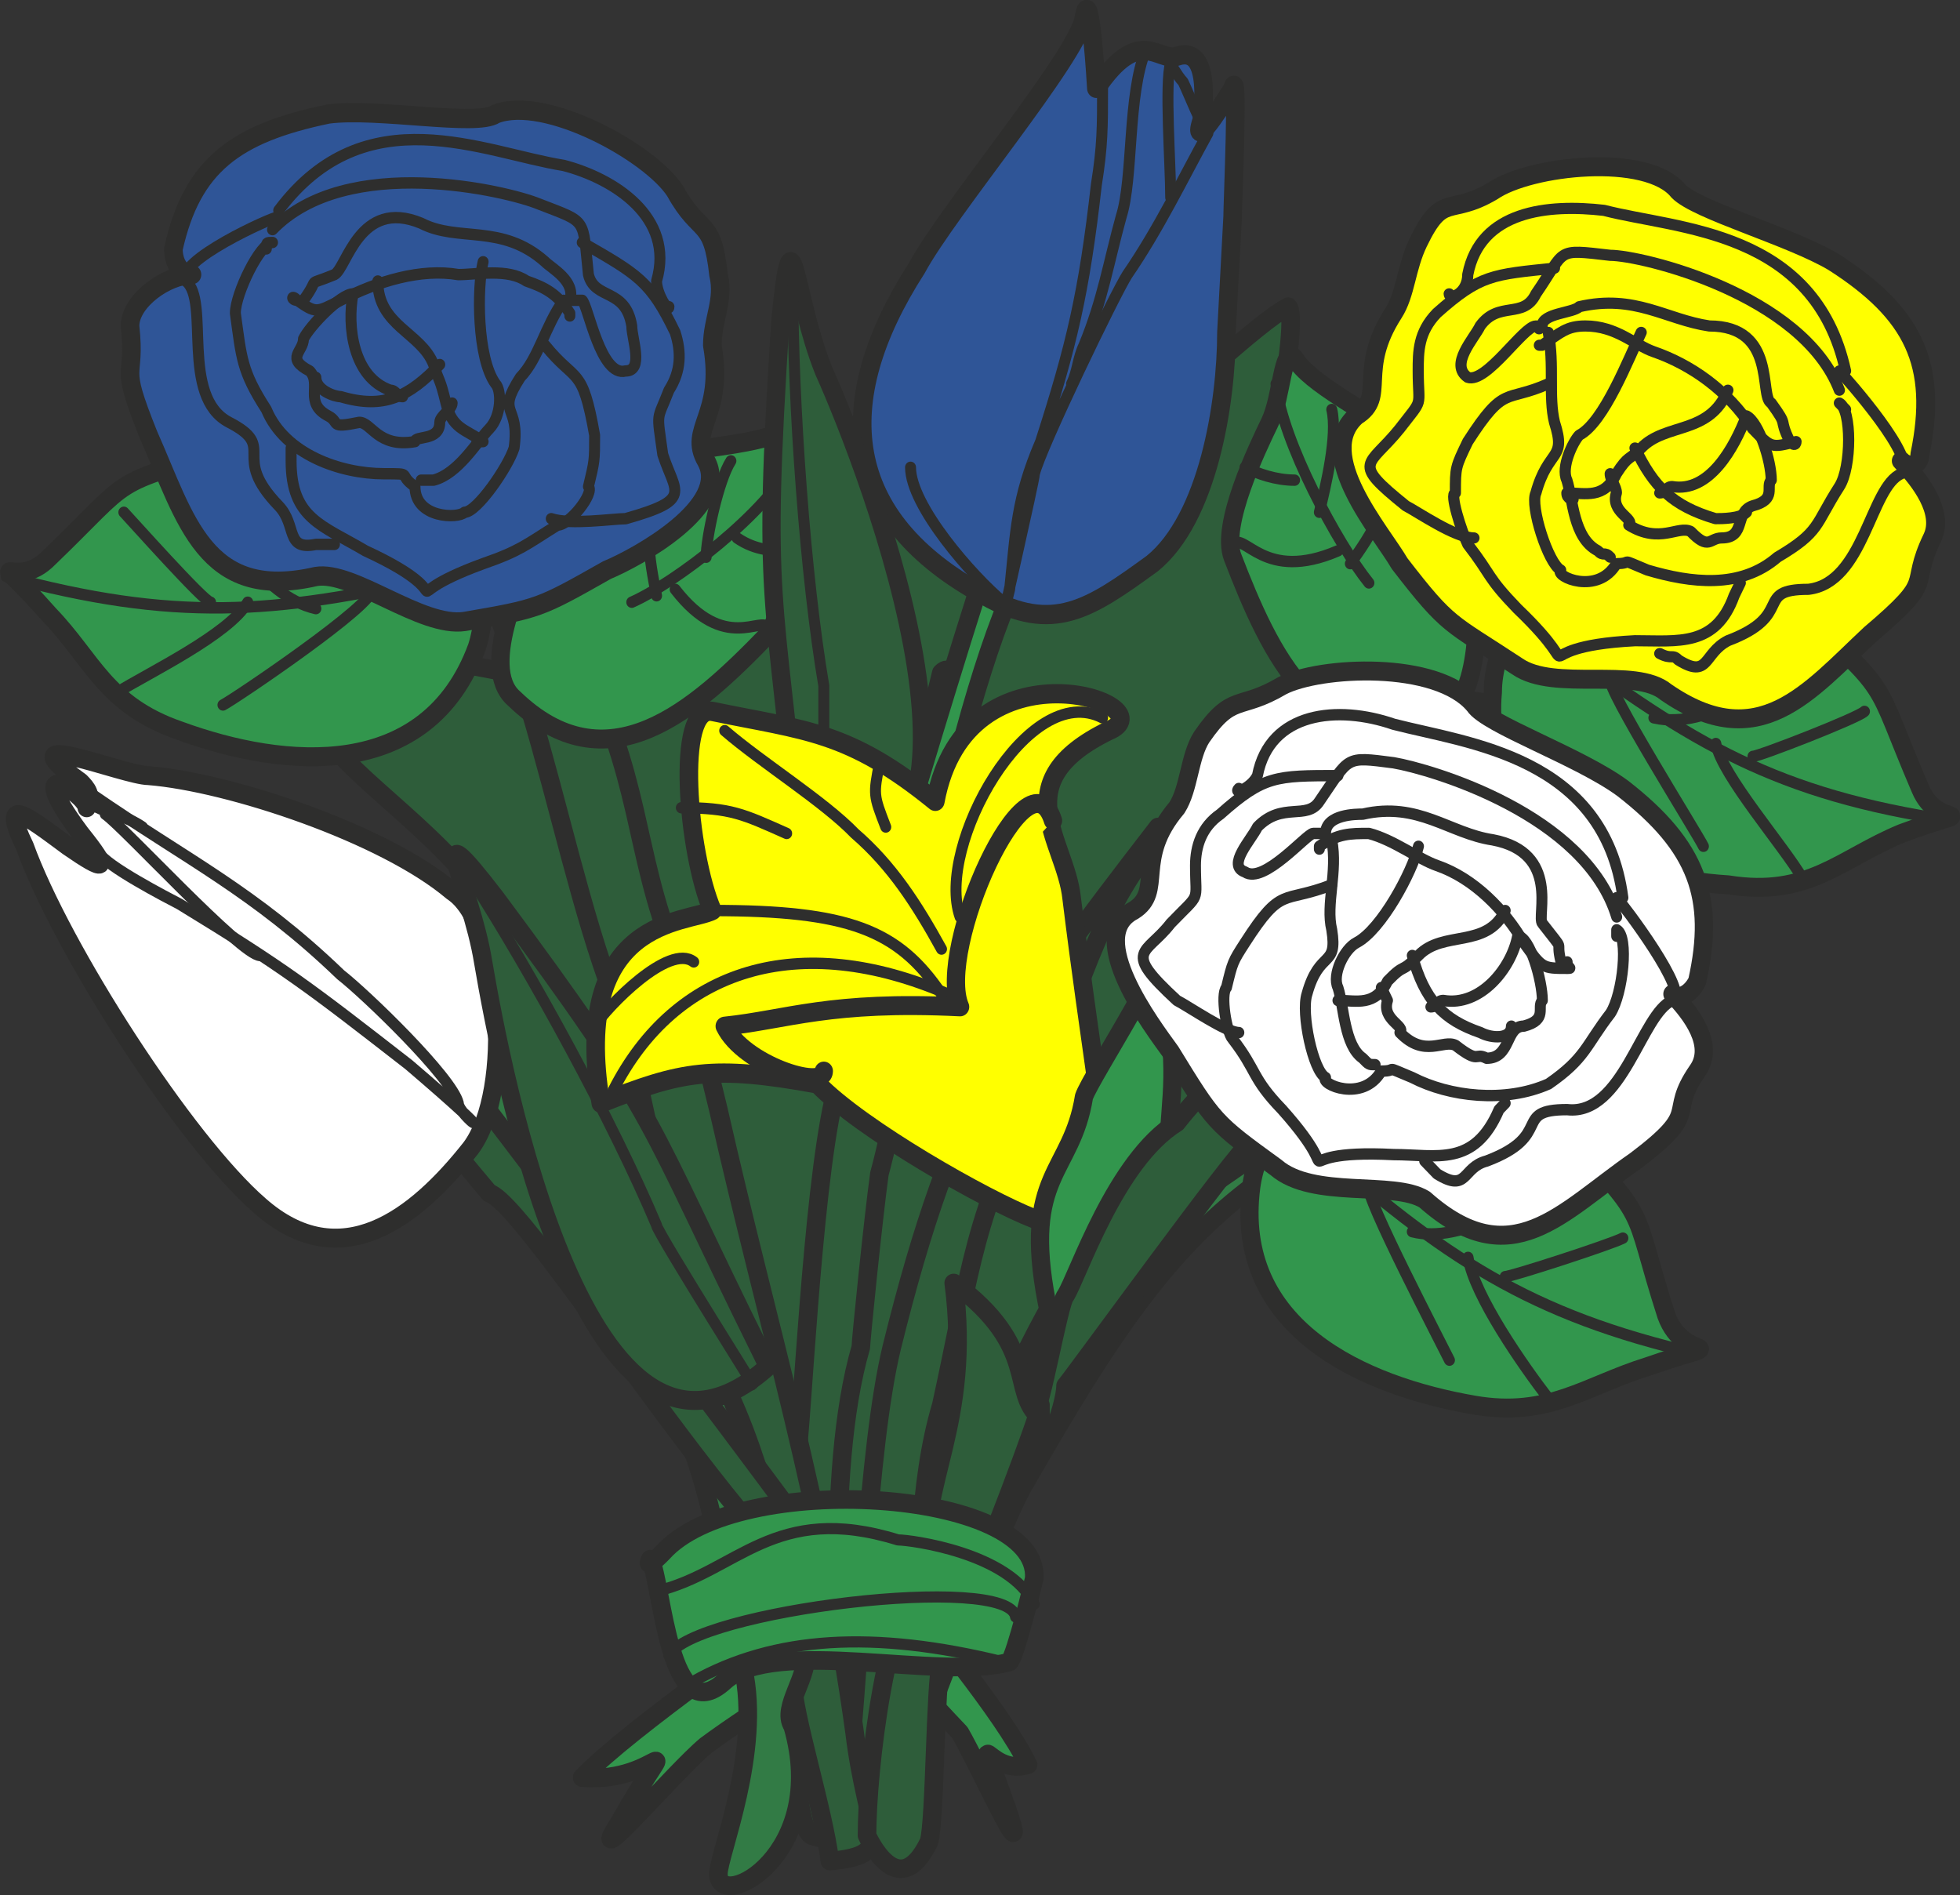 <?xml version="1.0" encoding="UTF-8" standalone="no"?>
<!-- Creator: CorelDRAW X6 -->

<svg
   xmlns:dc="http://purl.org/dc/elements/1.1/"
   xmlns:cc="http://creativecommons.org/ns#"
   xmlns:rdf="http://www.w3.org/1999/02/22-rdf-syntax-ns#"
   xmlns:svg="http://www.w3.org/2000/svg"
   xmlns="http://www.w3.org/2000/svg"
   xmlns:sodipodi="http://sodipodi.sourceforge.net/DTD/sodipodi-0.dtd"
   xmlns:inkscape="http://www.inkscape.org/namespaces/inkscape"
   xml:space="preserve"
   width="299.962"
   height="290.034"
   version="1.1"
   viewBox="0 0 299.962 290.034"
   id="svg245"
   sodipodi:docname="flower_answerB.svg"
   style="clip-rule:evenodd;fill-rule:evenodd;image-rendering:optimizeQuality;shape-rendering:geometricPrecision;text-rendering:geometricPrecision"
   inkscape:version="0.92.3 (unknown)"><rect x="0" y="0" width="299.962" height="290.034" fill="#333333" stroke="none"/><defs
     id="defs249" /><sodipodi:namedview
     pagecolor="#ffffff"
     bordercolor="#666666"
     borderopacity="1"
     objecttolerance="10"
     gridtolerance="10"
     guidetolerance="10"
     inkscape:pageopacity="0"
     inkscape:pageshadow="2"
     inkscape:window-width="983"
     inkscape:window-height="585"
     id="namedview247"
     showgrid="false"
     fit-margin-top="0"
     fit-margin-left="0"
     fit-margin-right="0"
     fit-margin-bottom="0"
     inkscape:zoom="1.36"
     inkscape:cx="170.27183"
     inkscape:cy="145.01717"
     inkscape:window-x="41"
     inkscape:window-y="15"
     inkscape:window-maximized="1"
     inkscape:current-layer="svg245" /><g
     id="g501"><path
       style="fill:#2e5d3a;stroke:#2e2e2d;stroke-width:2.847;stroke-linecap:round;stroke-linejoin:round"
       inkscape:connector-curvature="0"
       id="path3"
       d="m 88.141,104.931 c -8.531,-0.983 -53.079,-13.761 -38.862,6.881 4.739,7.864 18.957,15.727 27.488,29.489 7.583,12.778 -4.739,0.983 -10.426,7.864 -1.896,2.949 19.905,34.403 23.696,38.335 12.322,13.761 -1.896,14.744 29.383,38.335 2.844,1.966 17.061,19.659 19.905,12.778 0,0 5.687,-7.864 6.635,-9.83 7.583,-12.778 9.478,-20.642 18.009,-34.403 5.687,-7.864 14.218,-3.932 15.166,-18.676 0,-1.966 68.245,-64.875 71.088,-71.756 -10.426,-0.983 -30.331,11.795 -30.331,-5.898 0,-12.778 -3.791,-18.676 5.687,-26.54 10.426,-8.847 -32.227,9.83 -32.227,9.83 0,-4.915 5.687,-32.438 3.791,-34.403 -9.478,4.915 -47.392,46.199 -55.923,34.403 -7.583,-10.813 -12.322,0 -19.905,-1.966 -11.374,-1.966 -8.531,12.778 -17.061,13.761 -1.896,0 -13.27,11.795 -16.113,11.795 z" /><path
       style="fill:#32964d;stroke:#2e2e2d;stroke-width:2.847;stroke-linecap:round;stroke-linejoin:round"
       inkscape:connector-curvature="0"
       id="path5"
       d="m 127.003,242.545 c -8.531,6.881 -30.331,21.625 -37.914,29.489 12.322,0.983 15.166,-9.83 5.687,6.881 -5.687,8.847 8.531,-7.864 13.27,-11.795 6.635,-4.915 24.644,-16.71 30.331,-16.71 2.844,-5.898 -0.948,-13.761 -9.478,-7.864 -0.948,0.983 -2.844,2.949 -2.844,1.966 z" /><path
       style="fill:#32964d;stroke:#2e2e2d;stroke-width:2.847;stroke-linecap:round;stroke-linejoin:round"
       inkscape:connector-curvature="0"
       id="path7"
       d="m 136.481,241.562 c 4.739,5.898 17.061,20.642 20.853,28.506 -6.635,1.966 -8.531,-8.847 -2.844,7.864 2.844,8.847 -4.739,-7.864 -7.583,-12.778 -3.791,-3.932 -14.218,-15.727 -17.061,-15.727 -1.896,-5.898 0.948,-13.761 4.739,-7.864 0.948,0 1.896,1.966 1.896,0.983 z" /><path
       style="fill:#327b45;stroke:#2e2e2d;stroke-width:2.847;stroke-linecap:round;stroke-linejoin:round"
       inkscape:connector-curvature="0"
       id="path9"
       d="m 227.474,163.908 c -39.809,13.761 -50.236,27.523 -71.088,63.892 -3.791,6.881 -18.957,45.216 -19.905,52.097 0,0 -10.426,4.915 -2.844,-12.778 7.583,-19.659 10.426,-33.42 21.8,-53.08 15.166,-25.557 40.757,-43.25 67.297,-51.114 2.844,-0.983 1.896,1.966 4.739,0.983 z" /><path
       style="fill:#2e5d3a;stroke:#2e2e2d;stroke-width:2.847;stroke-linecap:round;stroke-linejoin:round"
       inkscape:connector-curvature="0"
       id="path11"
       d="m 177.238,126.556 c -22.748,29.489 -31.279,41.284 -40.757,79.619 -3.791,15.727 -4.739,47.182 -6.635,64.875 -0.948,9.83 -0.948,7.864 4.739,9.83 4.739,2.949 3.791,-23.591 4.739,-29.489 1.896,-10.813 0.948,-23.591 4.739,-36.369 4.739,-21.625 4.739,-28.506 15.166,-49.148 5.687,-12.778 8.531,-26.54 18.009,-37.352 0.948,-0.983 0,-1.966 0,-1.966 z" /><path
       style="fill:#2e5d3a;stroke:#2e2e2d;stroke-width:2.847;stroke-linecap:round;stroke-linejoin:round"
       inkscape:connector-curvature="0"
       id="path13"
       d="m 144.064,102.965 c 0,0 -14.218,57.994 -15.166,60.943 -3.791,8.847 -5.687,45.216 -6.635,56.028 0,5.898 -2.844,57.994 1.896,60.943 0,0 4.739,1.966 4.739,-1.966 0,-21.625 -2.844,-53.08 2.844,-72.739 0,-0.983 1.896,-19.659 2.844,-26.54 3.791,-13.761 12.322,-63.892 10.426,-76.671 0,-0.983 -0.948,0 -0.948,0 z" /><path
       style="fill:#2e5d3a;stroke:#2e2e2d;stroke-width:2.847;stroke-linecap:round;stroke-linejoin:round"
       inkscape:connector-curvature="0"
       id="path15"
       d="M 65.393,75.442 C 81.506,93.135 85.297,133.437 95.724,157.028 c 0.948,2.949 5.687,27.523 8.531,35.386 4.739,13.761 16.113,51.114 17.061,64.875 0,4.915 4.739,19.659 5.687,27.523 10.426,-0.983 5.687,-3.932 3.791,-19.659 -4.739,-34.403 -13.27,-61.926 -20.853,-95.347 -1.896,-7.864 -3.791,-15.727 -6.635,-23.591 C 96.672,129.505 98.567,119.675 88.141,99.033 82.454,88.221 78.662,76.425 67.288,74.459 Z" /><path
       style="fill:#327b45;stroke:#2e2e2d;stroke-width:2.847;stroke-linecap:round;stroke-linejoin:round"
       inkscape:connector-curvature="0"
       id="path17"
       d="m 49.279,151.13 c -3.791,-2.949 29.383,21.625 33.175,28.506 12.322,19.659 22.748,32.438 27.488,57.011 0.948,1.966 2.844,9.83 3.791,18.676 2.844,12.778 -3.791,28.506 -3.791,31.455 0,5.898 17.061,-2.949 11.374,-22.608 -1.896,-2.949 2.844,-7.864 1.896,-11.795 -3.791,-14.744 -6.635,-30.472 -14.218,-44.233 -11.374,-19.659 -31.279,-62.909 -57.819,-63.892 -3.791,0 -3.791,5.898 -1.896,6.881 z" /><g
       transform="matrix(0.948,0,0,0.983,-18.018,-28.751)"
       id="g31"><path
         style="fill:#32964d;stroke:#2e2e2d;stroke-width:2.95;stroke-linecap:round;stroke-linejoin:round"
         inkscape:connector-curvature="0"
         id="path19"
         d="m 97,110 c 0,-8 -29,-15 -40,-11 -21,6 -16,4 -30,17 -6,6 -11,-3 0,9 7,7 9,14 21,18 17,6 40,8 48,-13 2,-6 1,-14 1,-20 z" /><path
         style="fill:none;stroke:#2e2e2d;stroke-width:1.77;stroke-linecap:round;stroke-linejoin:round"
         inkscape:connector-curvature="0"
         id="path21"
         d="m 20,119 c 27,7 43,6 70,0 1,0 4,0 5,-1" /><path
         style="fill:none;stroke:#2e2e2d;stroke-width:1.77;stroke-linecap:round;stroke-linejoin:round"
         inkscape:connector-curvature="0"
         id="path23"
         d="m 39,109 c 1,1 13,14 14,14" /><path
         style="fill:none;stroke:#2e2e2d;stroke-width:1.77;stroke-linecap:round;stroke-linejoin:round"
         inkscape:connector-curvature="0"
         id="path25"
         d="m 52,105 c 3,6 9,17 18,19" /><path
         style="fill:none;stroke:#2e2e2d;stroke-width:1.77;stroke-linecap:round;stroke-linejoin:round"
         inkscape:connector-curvature="0"
         id="path27"
         d="m 38,137 c 5,-3 18,-9 21,-14" /><path
         style="fill:none;stroke:#2e2e2d;stroke-width:1.77;stroke-linecap:round;stroke-linejoin:round"
         inkscape:connector-curvature="0"
         id="path29"
         d="m 55,139 c 2,-1 25,-16 24,-18" /></g><g
       transform="matrix(0.948,0,0,0.983,-18.018,-28.751)"
       id="g45"><path
         style="fill:#32964d;stroke:#2e2e2d;stroke-width:2.95;stroke-linecap:round;stroke-linejoin:round"
         inkscape:connector-curvature="0"
         id="path33"
         d="m 268,117 c 3,-7 31,-1 40,6 17,15 13,11 21,29 3,7 11,2 -3,7 -10,4 -15,10 -28,8 -17,-1 -40,-9 -38,-30 0,-7 5,-14 8,-20 z" /><path
         style="fill:none;stroke:#2e2e2d;stroke-width:1.77;stroke-linecap:round;stroke-linejoin:round"
         inkscape:connector-curvature="0"
         id="path35"
         d="m 334,157 c -28,-4 -42,-12 -64,-28 -1,-1 -3,-2 -4,-3" /><path
         style="fill:none;stroke:#2e2e2d;stroke-width:1.77;stroke-linecap:round;stroke-linejoin:round"
         inkscape:connector-curvature="0"
         id="path37"
         d="m 320,140 c -1,1 -17,7 -18,7" /><path
         style="fill:none;stroke:#2e2e2d;stroke-width:1.77;stroke-linecap:round;stroke-linejoin:round"
         inkscape:connector-curvature="0"
         id="path39"
         d="m 311,131 c -6,4 -16,12 -25,10" /><path
         style="fill:none;stroke:#2e2e2d;stroke-width:1.77;stroke-linecap:round;stroke-linejoin:round"
         inkscape:connector-curvature="0"
         id="path41"
         d="m 310,166 c -3,-5 -13,-16 -14,-21" /><path
         style="fill:none;stroke:#2e2e2d;stroke-width:1.77;stroke-linecap:round;stroke-linejoin:round"
         inkscape:connector-curvature="0"
         id="path43"
         d="m 294,161 c -1,-2 -16,-25 -15,-26" /></g><g
       transform="matrix(0.948,0,0,0.983,-18.018,-28.751)"
       id="g59"><path
         style="fill:#32964d;stroke:#2e2e2d;stroke-width:2.95;stroke-linecap:round;stroke-linejoin:round"
         inkscape:connector-curvature="0"
         id="path47"
         d="m 105,115 c 2,-18 33,-14 41,-19 2,-1 0,7 0,11 0,5 0,17 -3,21 -12,12 -26,24 -41,10 -6,-5 2,-20 3,-23 z" /><path
         style="fill:none;stroke:#2e2e2d;stroke-width:1.77;stroke-linecap:round;stroke-linejoin:round"
         inkscape:connector-curvature="0"
         id="path49"
         d="m 121,123 c 7,-3 22,-14 26,-22" /><path
         style="fill:none;stroke:#2e2e2d;stroke-width:1.77;stroke-linecap:round;stroke-linejoin:round"
         inkscape:connector-curvature="0"
         id="path51"
         d="m 133,116 c 0,-3 2,-12 4,-15" /><path
         style="fill:none;stroke:#2e2e2d;stroke-width:1.77;stroke-linecap:round;stroke-linejoin:round"
         inkscape:connector-curvature="0"
         id="path53"
         d="m 125,122 c -1,-5 -3,-14 2,-17" /><path
         style="fill:none;stroke:#2e2e2d;stroke-width:1.77;stroke-linecap:round;stroke-linejoin:round"
         inkscape:connector-curvature="0"
         id="path55"
         d="m 138,113 c 3,2 6,2 8,2" /><path
         style="fill:none;stroke:#2e2e2d;stroke-width:1.77;stroke-linecap:round;stroke-linejoin:round"
         inkscape:connector-curvature="0"
         id="path57"
         d="m 128,121 c 8,10 14,4 15,6" /></g><g
       transform="matrix(0.948,0,0,0.983,-18.018,-28.751)"
       id="g73"><path
         style="fill:#32964d;stroke:#2e2e2d;stroke-width:2.95;stroke-linecap:round;stroke-linejoin:round"
         inkscape:connector-curvature="0"
         id="path61"
         d="m 258,119 c 5,-18 -25,-26 -30,-34 -2,-2 -2,6 -4,10 -2,4 -8,16 -6,21 6,15 14,32 33,25 8,-2 6,-19 7,-22 z" /><path
         style="fill:none;stroke:#2e2e2d;stroke-width:1.77;stroke-linecap:round;stroke-linejoin:round"
         inkscape:connector-curvature="0"
         id="path63"
         d="M 240,120 C 235,114 226,98 225,89" /><path
         style="fill:none;stroke:#2e2e2d;stroke-width:1.77;stroke-linecap:round;stroke-linejoin:round"
         inkscape:connector-curvature="0"
         id="path65"
         d="m 232,109 c 1,-4 3,-12 2,-16" /><path
         style="fill:none;stroke:#2e2e2d;stroke-width:1.77;stroke-linecap:round;stroke-linejoin:round"
         inkscape:connector-curvature="0"
         id="path67"
         d="m 237,117 c 3,-4 8,-11 5,-16" /><path
         style="fill:none;stroke:#2e2e2d;stroke-width:1.77;stroke-linecap:round;stroke-linejoin:round"
         inkscape:connector-curvature="0"
         id="path69"
         d="m 228,104 c -3,0 -6,-1 -8,-2" /><path
         style="fill:none;stroke:#2e2e2d;stroke-width:1.77;stroke-linecap:round;stroke-linejoin:round"
         inkscape:connector-curvature="0"
         id="path71"
         d="m 235,115 c -12,5 -15,-3 -17,-1" /></g><g
       transform="matrix(0.948,0,0,0.983,-18.018,-28.751)"
       id="g99"><path
         style="opacity:1;vector-effect:none;fill:#2f5597;fill-opacity:1;stroke:#2e2e2d;stroke-width:3.001;stroke-linecap:round;stroke-linejoin:round;stroke-miterlimit:4;stroke-dasharray:none;stroke-dashoffset:0;stroke-opacity:1"
         inkscape:connector-curvature="0"
         id="path75"
         d="m 50,72 c -4,0 -10,4 -10,8 1,9 -2,5 3,17 6,13 9,26 27,22 6,-1 17,8 24,7 12,-2 12,-2 23,-8 5,-2 20,-10 16,-17 -3,-5 3,-7 1,-18 0,-4 2,-7 1,-11 -1,-9 -3,-6 -7,-13 -4,-6 -21,-15 -29,-12 -3,2 -19,-1 -27,0 -15,3 -22,8 -25,21 0,2 1,4 3,4 z" /><path
         style="fill:none;stroke:#2e2e2d;stroke-width:1.77;stroke-linecap:round;stroke-linejoin:round"
         inkscape:connector-curvature="0"
         id="path77"
         d="m 97,70 c -1,4 -1,15 2,19 1,1 1,5 -1,7 -2,2 -5,7 -9,8 -1,0 -1,0 -2,0" /><path
         style="fill:none;stroke:#2e2e2d;stroke-width:1.77;stroke-linecap:round;stroke-linejoin:round"
         inkscape:connector-curvature="0"
         id="path79"
         d="m 80,73 c 0,7 7,8 9,13 1,3 1,2 2,6 1,4 3,4 6,6 0,0 -1,0 -1,0" /><path
         style="fill:none;stroke:#2e2e2d;stroke-width:1.77;stroke-linecap:round;stroke-linejoin:round"
         inkscape:connector-curvature="0"
         id="path81"
         d="m 84,91 c -1,0 -1,-1 -2,-1 -6,-2 -7,-10 -6,-15 -2,0 -7,5 -8,7 0,2 -3,3 1,5 2,2 -1,5 3,7 2,1 0,2 5,1 2,0 3,4 9,3 0,-1 4,0 4,-3 0,-1 2,-2 2,-3" /><path
         style="fill:none;stroke:#2e2e2d;stroke-width:1.77;stroke-linecap:round;stroke-linejoin:round"
         inkscape:connector-curvature="0"
         id="path83"
         d="m 90,86 c -5,5 -9,7 -16,5 -1,0 -4,-1 -4,-3" /><path
         style="fill:none;stroke:#2e2e2d;stroke-width:1.77;stroke-linecap:round;stroke-linejoin:round"
         inkscape:connector-curvature="0"
         id="path85"
         d="m 67,76 c -1,0 -1,-1 0,0 3,2 3,2 7,0 6,-3 13,-5 19,-4 3,0 8,-1 11,1 3,1 5,2 7,5 0,0 0,1 0,0" /><path
         style="fill:none;stroke:#2e2e2d;stroke-width:1.77;stroke-linecap:round;stroke-linejoin:round"
         inkscape:connector-curvature="0"
         id="path87"
         d="m 110,76 c -3,4 -4,9 -7,12 -4,6 0,4 -1,11 -1,3 -6,10 -8,10 -1,1 -8,1 -8,-4 -3,-2 0,-2 -5,-2 -7,0 -16,-3 -19,-10 -4,-6 -4,-8 -5,-15 0,-3 4,-11 6,-11 -1,0 -1,0 -1,1" /><path
         style="fill:none;stroke:#2e2e2d;stroke-width:1.77;stroke-linecap:round;stroke-linejoin:round"
         inkscape:connector-curvature="0"
         id="path89"
         d="m 63,65 c 12,-12 38,-6 43,-4 8,3 7,2 8,11 1,4 6,2 7,8 0,2 2,7 -1,7 -4,1 -6,-10 -7,-11 -1,0 -1,0 -2,0 1,-3 -3,-5 -4,-6 -7,-6 -14,-3 -20,-6 -10,-4 -12,7 -14,8 -5,2 -2,0 -5,4" /><path
         style="fill:none;stroke:#2e2e2d;stroke-width:1.77;stroke-linecap:round;stroke-linejoin:round"
         inkscape:connector-curvature="0"
         id="path91"
         d="m 107,83 c 5,6 6,3 8,14 0,4 0,4 -1,8 1,1 -3,6 -5,6 -5,3 -6,4 -12,6 -17,6 -1,6 -19,-2 -7,-4 -12,-5 -12,-14 0,0 0,-2 0,-2" /><path
         style="fill:none;stroke:#2e2e2d;stroke-width:1.77;stroke-linecap:round;stroke-linejoin:round"
         inkscape:connector-curvature="0"
         id="path93"
         d="m 64,63 c -1,0 -17,7 -15,10 4,3 -1,18 7,22 8,4 0,5 8,13 3,3 1,7 6,6 1,0 1,0 3,0" /><path
         style="fill:none;stroke:#2e2e2d;stroke-width:1.77;stroke-linecap:round;stroke-linejoin:round"
         inkscape:connector-curvature="0"
         id="path95"
         d="m 64,62 c 14,-18 33,-9 46,-7 8,2 18,8 15,18 0,2 2,5 2,4" /><path
         style="fill:none;stroke:#2e2e2d;stroke-width:1.77;stroke-linecap:round;stroke-linejoin:round"
         inkscape:connector-curvature="0"
         id="path97"
         d="m 113,67 c 9,5 11,6 15,14 1,3 1,6 -1,9 -2,5 -2,3 -1,10 2,6 5,7 -6,10 -2,0 -9,1 -12,0" /></g><path
       d="m 290.98,70.528 c 2.844,2.949 6.635,7.864 4.739,11.795 -3.791,7.864 0.948,5.898 -9.478,14.744 -9.478,8.847 -17.061,18.676 -31.279,8.847 -4.739,-3.932 -17.061,0 -22.748,-3.932 -10.426,-6.881 -10.426,-5.898 -18.009,-15.727 -2.844,-4.915 -13.27,-16.71 -6.635,-22.608 4.739,-2.949 0,-6.881 5.687,-15.727 1.896,-2.949 1.896,-6.881 3.791,-10.813 3.791,-7.864 4.739,-3.932 11.374,-7.864 5.687,-3.932 23.696,-5.898 28.435,0 2.844,2.949 17.061,6.881 23.696,10.813 12.322,7.864 16.113,15.727 13.27,29.489 0,1.966 -1.896,1.966 -2.844,0.983 z"
       id="path101"
       inkscape:connector-curvature="0"
       style="opacity:1;vector-effect:none;fill:#ffff00;fill-opacity:1;stroke:#2e2e2d;stroke-width:2.897;stroke-linecap:round;stroke-linejoin:round;stroke-miterlimit:4;stroke-dasharray:none;stroke-dashoffset:0;stroke-opacity:1" /><path
       d="m 251.17,50.868 c -1.896,3.932 -5.687,13.761 -9.478,15.727 -0.948,0.983 -2.844,4.915 -1.896,6.881 0.948,2.949 0.948,8.847 4.739,10.813 0.948,0.983 0.948,0 1.896,0.983"
       id="path103"
       inkscape:connector-curvature="0"
       style="fill:none;stroke:#2e2e2d;stroke-width:1.708;stroke-linecap:round;stroke-linejoin:round" /><path
       d="m 264.44,59.715 c -2.844,6.881 -9.478,4.915 -13.27,8.847 -1.896,1.966 -1.896,0.983 -3.791,3.932 -1.896,3.932 -4.739,2.949 -7.583,2.949 0,0.983 0.948,0.983 0.948,0.983"
       id="path105"
       inkscape:connector-curvature="0"
       style="fill:none;stroke:#2e2e2d;stroke-width:1.708;stroke-linecap:round;stroke-linejoin:round" /><path
       d="m 254.014,75.442 c 0.948,0 0.948,-0.983 1.896,-0.983 5.687,0.983 9.478,-5.898 11.374,-10.813 1.896,0.983 3.791,6.881 3.791,9.83 -0.948,0.983 0.948,2.949 -2.844,3.932 -2.844,0.983 -0.948,4.915 -4.739,4.915 -1.896,0 -1.896,1.966 -4.739,-0.983 -1.896,-0.983 -4.739,1.966 -9.478,-0.983 0.948,-0.983 -2.844,-1.966 -1.896,-4.915 0,-0.983 -0.948,-1.966 -0.948,-2.949"
       id="path107"
       inkscape:connector-curvature="0"
       style="fill:none;stroke:#2e2e2d;stroke-width:1.708;stroke-linecap:round;stroke-linejoin:round" /><path
       d="m 250.222,68.562 c 2.844,5.898 5.687,8.847 12.322,10.813 0.948,0 3.791,0 4.739,-0.983"
       id="path109"
       inkscape:connector-curvature="0"
       style="fill:none;stroke:#2e2e2d;stroke-width:1.708;stroke-linecap:round;stroke-linejoin:round" /><path
       d="m 273.919,67.579 c 0.948,0.983 0.948,0 0.948,0 -3.791,0.983 -3.791,0.983 -6.635,-1.966 -3.791,-5.898 -9.478,-9.83 -15.166,-11.795 -2.844,-0.983 -5.687,-3.932 -10.426,-3.932 -2.844,0 -3.791,0.983 -6.635,2.949 0,0 -0.948,0 0,0"
       id="path111"
       inkscape:connector-curvature="0"
       style="fill:none;stroke:#2e2e2d;stroke-width:1.708;stroke-linecap:round;stroke-linejoin:round" /><path
       d="m 236.953,50.868 c 0.948,4.915 0,9.83 0.948,13.761 1.896,5.898 -0.948,3.932 -2.844,10.813 -0.948,1.966 1.896,10.813 3.791,11.795 -0.948,0.983 5.687,3.932 8.531,-0.983 2.844,0 0,-0.983 4.739,0.983 6.635,1.966 14.218,2.949 19.905,-1.966 6.635,-3.932 5.687,-4.915 9.478,-10.813 1.896,-2.949 1.896,-11.795 0,-12.778 0,0 0.948,0.983 0.948,0.983"
       id="path113"
       inkscape:connector-curvature="0"
       style="fill:none;stroke:#2e2e2d;stroke-width:1.708;stroke-linecap:round;stroke-linejoin:round" /><path
       d="m 281.501,59.715 c -5.687,-14.744 -30.331,-20.642 -35.07,-20.642 -8.531,-0.983 -6.635,-0.983 -11.374,5.898 -1.896,3.932 -5.687,0.983 -8.531,4.915 -0.948,1.966 -4.739,5.898 -1.896,7.864 2.844,0.983 8.531,-7.864 10.426,-7.864 0.948,0 0,0.983 0.948,0 0,-1.966 4.739,-1.966 5.687,-2.949 8.531,-1.966 13.27,1.966 19.905,2.949 10.426,0 7.583,10.813 9.478,11.795 2.844,3.932 0.948,1.966 2.844,5.898"
       id="path115"
       inkscape:connector-curvature="0"
       style="fill:none;stroke:#2e2e2d;stroke-width:1.708;stroke-linecap:round;stroke-linejoin:round" /><path
       d="m 236.953,58.732 c -6.635,2.949 -6.635,0 -12.322,8.847 -1.896,3.932 -1.896,3.932 -1.896,7.864 -0.948,0 0.948,5.898 1.896,7.864 3.791,4.915 2.844,4.915 7.583,9.83 12.322,11.795 -0.948,5.898 18.009,4.915 6.635,0 12.322,0.983 15.166,-6.881 0,0 0.948,-1.966 0.948,-1.966"
       id="path117"
       inkscape:connector-curvature="0"
       style="fill:none;stroke:#2e2e2d;stroke-width:1.708;stroke-linecap:round;stroke-linejoin:round" /><path
       d="m 281.501,56.766 c 0.948,0.983 12.322,13.761 9.478,15.727 -4.739,1.966 -5.687,16.71 -14.218,17.693 -8.531,0 -1.896,3.932 -12.322,7.864 -3.791,1.966 -2.844,5.898 -7.583,2.949 -0.948,-0.983 -0.948,0 -2.844,-0.983"
       id="path119"
       inkscape:connector-curvature="0"
       style="fill:none;stroke:#2e2e2d;stroke-width:1.708;stroke-linecap:round;stroke-linejoin:round" /><path
       d="m 282.449,56.766 c -4.739,-21.625 -25.592,-21.625 -36.966,-24.574 -8.531,-0.983 -18.957,0 -20.853,9.83 0,2.949 -2.844,3.932 -2.844,2.949"
       id="path121"
       inkscape:connector-curvature="0"
       style="fill:none;stroke:#2e2e2d;stroke-width:1.708;stroke-linecap:round;stroke-linejoin:round" /><path
       d="m 237.9,41.039 c -9.478,0.983 -11.374,0.983 -18.009,6.881 -2.844,2.949 -2.844,5.898 -2.844,8.847 0,5.898 0.948,3.932 -2.844,8.847 -4.739,5.898 -7.583,4.915 0.948,11.795 1.896,0.983 7.583,4.915 10.426,4.915"
       id="path123"
       inkscape:connector-curvature="0"
       style="fill:none;stroke:#2e2e2d;stroke-width:1.708;stroke-linecap:round;stroke-linejoin:round" /><g
       transform="matrix(0.948,0,0,0.983,-18.018,-28.751)"
       id="g145"><path
         style="fill:#2e5d3a;stroke:#2e2e2d;stroke-width:2.95;stroke-linecap:round;stroke-linejoin:round"
         inkscape:connector-curvature="0"
         id="path127"
         d="m 89,191 c 4,5 68,86 69,89 -11,4 -53,-63 -60,-65 0,0 -14,-16 -14,-17 1,-6 5,-7 5,-7 z" /><g
         id="g135"><path
           style="fill:#ffffff;stroke:#2e2e2d;stroke-width:2.95;stroke-linecap:round;stroke-linejoin:round"
           inkscape:connector-curvature="0"
           id="path129"
           d="m 32,151 c -13,-9 7,-1 11,-1 13,1 38,9 49,18 8,5 10,31 3,40 -9,11 -21,20 -34,9 -12,-10 -32,-40 -38,-56 -4,-8 0,-5 7,0 6,4 7,4 2,-2 -10,-13 1,-6 1,-4 1,-2 0,-3 -1,-4 z" /><path
           style="fill:none;stroke:#2e2e2d;stroke-width:1.77;stroke-linecap:round;stroke-linejoin:round"
           inkscape:connector-curvature="0"
           id="path131"
           d="m 35,162 c 1,2 11,7 13,8 17,10 21,13 37,25 17,14 8,8 8,6 C 92,197 78,184 74,181 60,168 49,163 34,153" /><path
           style="fill:none;stroke:#2e2e2d;stroke-width:1.77;stroke-linecap:round;stroke-linejoin:round"
           inkscape:connector-curvature="0"
           id="path133"
           d="m 33,154 c 3,2 6,2 9,4" /></g><path
         style="fill:none;stroke:#2e2e2d;stroke-width:1.77;stroke-linecap:round;stroke-linejoin:round"
         inkscape:connector-curvature="0"
         id="path137"
         d="m 36,156 c 3,2 22,22 25,22" /><g
         id="g143"><path
           style="fill:#2e5d3a;stroke:#2e2e2d;stroke-width:2.95;stroke-linecap:round;stroke-linejoin:round"
           inkscape:connector-curvature="0"
           id="path139"
           d="m 142,240 c -19,-37 -16,-36 -43,-71 -12,-15 -4,-2 -2,10 3,17 17,88 46,63 z" /><path
           style="fill:none;stroke:#2e2e2d;stroke-width:1.77;stroke-linecap:round;stroke-linejoin:round"
           inkscape:connector-curvature="0"
           id="path141"
           d="m 95,166 c 10,15 23,38 30,54 0,1 19,30 15,24" /></g></g><g
       transform="matrix(0.948,0,0,0.983,-18.018,-28.751)"
       id="g167"><path
         style="fill:#32964d;stroke:#2e2e2d;stroke-width:2.95;stroke-linecap:round;stroke-linejoin:round"
         inkscape:connector-curvature="0"
         id="path147"
         d="m 182,107 c -3,5 -27,84 -28,87 11,4 22,-6 15,-7 -7,-1 11,-73 19,-73 7,0 -5,-7 -6,-7 z" /><g
         id="g155"><path
           style="opacity:1;vector-effect:none;fill:#2f5597;fill-opacity:1;stroke:#2e2e2d;stroke-width:3.001;stroke-linecap:round;stroke-linejoin:round;stroke-miterlimit:4;stroke-dasharray:none;stroke-dashoffset:0;stroke-opacity:1"
           inkscape:connector-curvature="0"
           id="path149"
           d="m 218,63 c 0,-2 1,-24 0,-20 0,0 -7,11 -5,5 0,0 2,-12 -4,-10 -3,1 -6,-5 -13,5 0,0 -1,-17 -2,-11 -1,6 -22,30 -27,39 -14,21 -12,39 11,51 11,6 17,2 27,-5 9,-7 12,-25 12,-36 0,0 1,-18 1,-18 z" /><path
           style="fill:none;stroke:#2e2e2d;stroke-width:1.77;stroke-linecap:round;stroke-linejoin:round"
           inkscape:connector-curvature="0"
           id="path151"
           d="m 197,43 c 0,6 0,9 -1,15 -2,17 -4,25 -9,40 -4,9 -4,14 -5,23 -2,8 4,-17 4,-18 1,-4 13,-28 15,-31 5,-7 9,-15 13,-22 -1,-1 -3,-6 -4,-8 -1,-1 -2,-3 -3,-4" /><path
           style="fill:none;stroke:#2e2e2d;stroke-width:1.77;stroke-linecap:round;stroke-linejoin:round"
           inkscape:connector-curvature="0"
           id="path153"
           d="m 204,37 c -3,7 -2,20 -4,26 -2,7 -3,13 -6,20 -1,2 -1,4 -2,6" /></g><path
         style="fill:none;stroke:#2e2e2d;stroke-width:1.77;stroke-linecap:round;stroke-linejoin:round"
         inkscape:connector-curvature="0"
         id="path157"
         d="m 181,123 c -5,-4 -15,-15 -15,-21" /><path
         style="fill:none;stroke:#2e2e2d;stroke-width:1.77;stroke-linecap:round;stroke-linejoin:round"
         inkscape:connector-curvature="0"
         id="path159"
         d="m 208,39 c -1,3 0,16 0,21" /><g
         id="g165"><path
           style="fill:#2e5d3a;stroke:#2e2e2d;stroke-width:2.95;stroke-linecap:round;stroke-linejoin:round"
           inkscape:connector-curvature="0"
           id="path161"
           d="m 148,161 c -4,-41 -6,-37 -3,-82 2,-19 2,-4 7,8 7,15 34,82 -4,77 z" /><path
           style="fill:none;stroke:#2e2e2d;stroke-width:1.77;stroke-linecap:round;stroke-linejoin:round"
           inkscape:connector-curvature="0"
           id="path163"
           d="m 147,74 c 0,18 2,45 5,62 0,0 0,35 0,29" /></g></g><g
       transform="matrix(0.948,0,0,0.983,-18.018,-28.751)"
       id="g191"><path
         style="opacity:1;vector-effect:none;fill:#ffff00;fill-opacity:1;stroke:#2e2e2d;stroke-width:3.001;stroke-linecap:round;stroke-linejoin:round;stroke-miterlimit:4;stroke-dasharray:none;stroke-dashoffset:0;stroke-opacity:1"
         inkscape:connector-curvature="0"
         id="path169"
         d="m 151,198 c 7,7 27,18 35,21 17,5 12,-3 6,-50 -1,-9 -11,-18 6,-26 10,-4 -23,-15 -28,11 -14,-11 -21,-11 -36,-14 -6,-1 -4,22 0,31 -4,2 -23,1 -18,30 13,-5 18,-6 35,-3 z" /><path
         style="fill:#ffff00;stroke:#2e2e2d;stroke-width:2.95;stroke-linecap:round;stroke-linejoin:round"
         inkscape:connector-curvature="0"
         id="path171"
         d="m 189,157 c -4,-12 -19,20 -15,29 -21,-1 -28,2 -38,3 3,6 16,10 16,7" /><path
         style="fill:none;stroke:#2e2e2d;stroke-width:1.77;stroke-linecap:round;stroke-linejoin:round"
         inkscape:connector-curvature="0"
         id="path173"
         d="m 171,177 c -4,-7 -8,-13 -14,-18 -5,-5 -15,-11 -21,-16" /><path
         style="fill:none;stroke:#2e2e2d;stroke-width:1.77;stroke-linecap:round;stroke-linejoin:round"
         inkscape:connector-curvature="0"
         id="path175"
         d="m 118,199 c 10,-19 30,-25 54,-15" /><path
         style="fill:none;stroke:#2e2e2d;stroke-width:1.77;stroke-linecap:round;stroke-linejoin:round"
         inkscape:connector-curvature="0"
         id="path177"
         d="m 197,141 c -12,-6 -27,20 -23,31" /><path
         style="fill:none;stroke:#2e2e2d;stroke-width:1.77;stroke-linecap:round;stroke-linejoin:round"
         inkscape:connector-curvature="0"
         id="path179"
         d="m 171,184 c -7,-10 -15,-13 -37,-13" /><path
         style="fill:none;stroke:#2e2e2d;stroke-width:1.77;stroke-linecap:round;stroke-linejoin:round"
         inkscape:connector-curvature="0"
         id="path181"
         d="m 129,155 c 8,0 10,1 17,4" /><path
         style="fill:none;stroke:#2e2e2d;stroke-width:1.77;stroke-linecap:round;stroke-linejoin:round"
         inkscape:connector-curvature="0"
         id="path183"
         d="m 161,148 c -1,5 -1,5 1,10" /><path
         style="fill:none;stroke:#2e2e2d;stroke-width:1.77;stroke-linecap:round;stroke-linejoin:round"
         inkscape:connector-curvature="0"
         id="path185"
         d="m 115,189 c 2,-3 12,-13 16,-10" /><path
         style="fill:#32964d;stroke:#2e2e2d;stroke-width:2.95;stroke-linecap:round;stroke-linejoin:round"
         inkscape:connector-curvature="0"
         id="path187"
         d="m 193,244 c 4,-1 15,-26 15,-33 -1,-6 1,-11 0,-20 0,0 -2,-14 -2,-15 4,-1 -11,21 -12,24 -2,12 -10,12 -6,32 2,8 -4,20 -3,22 4,0 7,-9 8,-10 z" /><path
         style="fill:#2e5d3a;stroke:#2e2e2d;stroke-width:2.95;stroke-linecap:round;stroke-linejoin:round"
         inkscape:connector-curvature="0"
         id="path189"
         d="m 227,148 c 2,-1 9,29 5,35 -1,2 -4,17 -11,24 -2,1 -29,37 -30,38 0,3 -4,15 -5,4 1,0 4,-17 5,-18 2,-3 8,-21 18,-27 0,0 4,-5 7,-7 4,-4 5,-4 8,-9 v 4 c 1,-8 -4,-31 3,-44 z" /></g><path
       style="fill:#2e5d3a;stroke:#2e2e2d;stroke-width:2.847;stroke-linecap:round;stroke-linejoin:round"
       inkscape:connector-curvature="0"
       id="path193"
       d="m 159.229,216.988 c -4.739,-3.932 0,-10.813 -13.27,-20.642 2.844,21.625 -5.687,31.455 -3.791,42.267 -6.635,6.881 -9.478,32.438 -9.478,42.267 0,0 4.739,10.812 9.478,0.983 0.948,-2.949 0.948,-24.574 1.896,-27.523 7.583,-17.693 15.166,-38.335 15.166,-39.318 z" /><path
       style="fill:#32964d;stroke:#2e2e2d;stroke-width:2.847;stroke-linecap:round;stroke-linejoin:round"
       inkscape:connector-curvature="0"
       id="path195"
       d="m 101.411,237.63 c 11.374,-12.778 57.819,-9.83 56.871,3.932 0,0 -2.844,11.795 -3.791,12.778 -10.426,2.949 -36.018,-3.932 -43.601,2.949 -8.531,7.864 -9.478,-14.744 -11.374,-18.676 -0.948,1.966 1.896,-0.983 1.896,-0.983 z" /><path
       style="fill:none;stroke:#2e2e2d;stroke-width:1.708;stroke-linecap:round;stroke-linejoin:round"
       inkscape:connector-curvature="0"
       id="path197"
       d="m 155.438,247.459 c -0.948,-6.881 -49.288,-0.983 -53.079,5.898" /><path
       style="fill:none;stroke:#2e2e2d;stroke-width:1.708;stroke-linecap:round;stroke-linejoin:round"
       inkscape:connector-curvature="0"
       id="path199"
       d="m 100.463,243.528 c 12.322,-2.949 18.009,-13.761 36.966,-7.864 1.896,0 17.061,1.966 20.853,9.83" /><path
       style="fill:none;stroke:#2e2e2d;stroke-width:1.708;stroke-linecap:round;stroke-linejoin:round"
       inkscape:connector-curvature="0"
       id="path201"
       d="m 106.15,257.289 c 12.322,-6.881 27.488,-7.864 47.392,-2.949" /><g
       transform="matrix(0.948,0,0,0.983,-18.018,-28.751)"
       id="g215"><path
         style="fill:#32964d;stroke:#2e2e2d;stroke-width:2.95;stroke-linecap:round;stroke-linejoin:round"
         inkscape:connector-curvature="0"
         id="path203"
         d="m 230,195 c 3,-6 31,1 40,9 16,16 12,12 18,30 3,8 12,3 -3,8 -10,3 -16,8 -28,6 -18,-3 -39,-12 -36,-34 1,-7 6,-13 9,-19 z" /><path
         style="fill:none;stroke:#2e2e2d;stroke-width:1.77;stroke-linecap:round;stroke-linejoin:round"
         inkscape:connector-curvature="0"
         id="path205"
         d="m 293,240 c -27,-6 -41,-15 -62,-33 -1,-1 -3,-2 -3,-3" /><path
         style="fill:none;stroke:#2e2e2d;stroke-width:1.77;stroke-linecap:round;stroke-linejoin:round"
         inkscape:connector-curvature="0"
         id="path207"
         d="m 281,222 c -2,1 -18,6 -19,6" /><path
         style="fill:none;stroke:#2e2e2d;stroke-width:1.77;stroke-linecap:round;stroke-linejoin:round"
         inkscape:connector-curvature="0"
         id="path209"
         d="m 272,212 c -6,4 -17,11 -25,9" /><path
         style="fill:none;stroke:#2e2e2d;stroke-width:1.77;stroke-linecap:round;stroke-linejoin:round"
         inkscape:connector-curvature="0"
         id="path211"
         d="m 269,247 c -4,-5 -12,-16 -13,-22" /><path
         style="fill:none;stroke:#2e2e2d;stroke-width:1.77;stroke-linecap:round;stroke-linejoin:round"
         inkscape:connector-curvature="0"
         id="path213"
         d="m 253,241 c -1,-2 -14,-26 -13,-27" /></g><g
       transform="matrix(0.948,0,0,0.983,-18.018,-28.751)"
       id="g241"><path
         style="fill:#ffffff;stroke:#2e2e2d;stroke-width:2.95;stroke-linecap:round;stroke-linejoin:round"
         inkscape:connector-curvature="0"
         id="path217"
         d="m 289,184 c 3,3 7,8 4,12 -5,7 1,6 -10,14 -12,8 -20,18 -34,6 -5,-3 -18,0 -24,-5 -10,-7 -10,-7 -17,-18 -3,-4 -14,-18 -6,-22 5,-3 0,-8 7,-16 2,-3 2,-8 4,-11 5,-7 6,-4 13,-8 6,-3 25,-4 31,3 2,3 17,8 24,13 12,9 15,17 12,30 -1,2 -3,3 -4,2 z" /><path
         style="fill:none;stroke:#2e2e2d;stroke-width:1.77;stroke-linecap:round;stroke-linejoin:round"
         inkscape:connector-curvature="0"
         id="path219"
         d="m 248,161 c -1,4 -6,13 -10,15 -2,1 -4,5 -3,7 1,3 1,9 4,11 1,1 1,1 2,1" /><path
         style="fill:none;stroke:#2e2e2d;stroke-width:1.77;stroke-linecap:round;stroke-linejoin:round"
         inkscape:connector-curvature="0"
         id="path221"
         d="m 262,171 c -3,6 -10,3 -14,7 -3,3 -2,1 -5,4 -2,4 -5,3 -8,3 0,0 1,0 1,0" /><path
         style="fill:none;stroke:#2e2e2d;stroke-width:1.77;stroke-linecap:round;stroke-linejoin:round"
         inkscape:connector-curvature="0"
         id="path223"
         d="m 250,186 c 1,0 1,-1 2,-1 6,1 11,-5 12,-10 2,0 4,7 4,10 -1,1 1,3 -3,4 -3,0 -2,5 -6,5 -2,-1 -1,1 -5,-2 -2,-1 -5,2 -9,-2 1,-1 -3,-2 -2,-5 0,0 -1,-2 -1,-2" /><path
         style="fill:none;stroke:#2e2e2d;stroke-width:1.77;stroke-linecap:round;stroke-linejoin:round"
         inkscape:connector-curvature="0"
         id="path225"
         d="m 247,178 c 2,7 5,10 11,12 2,1 5,1 5,-1" /><path
         style="fill:none;stroke:#2e2e2d;stroke-width:1.77;stroke-linecap:round;stroke-linejoin:round"
         inkscape:connector-curvature="0"
         id="path227"
         d="m 272,179 c 0,1 1,1 0,1 -4,0 -4,0 -7,-4 -3,-5 -8,-10 -14,-12 -3,-1 -7,-4 -11,-5 -3,0 -5,0 -8,2 0,0 0,1 0,0" /><path
         style="fill:none;stroke:#2e2e2d;stroke-width:1.77;stroke-linecap:round;stroke-linejoin:round"
         inkscape:connector-curvature="0"
         id="path229"
         d="m 234,160 c 1,5 -1,10 0,14 1,6 -2,3 -4,10 -1,3 1,12 3,13 -1,1 6,4 9,-1 3,0 0,-1 5,1 6,3 15,4 22,1 6,-4 6,-6 10,-11 2,-3 3,-12 1,-13 0,0 0,1 0,1" /><path
         style="fill:none;stroke:#2e2e2d;stroke-width:1.77;stroke-linecap:round;stroke-linejoin:round"
         inkscape:connector-curvature="0"
         id="path231"
         d="m 280,172 c -5,-16 -30,-23 -36,-24 -8,-1 -7,-1 -12,6 -2,3 -6,0 -10,4 -1,2 -5,6 -2,7 3,2 10,-6 11,-6 1,0 1,0 2,0 0,-3 5,-3 6,-3 9,-2 14,3 21,4 11,2 7,12 8,13 4,5 2,2 3,6" /><path
         style="fill:none;stroke:#2e2e2d;stroke-width:1.77;stroke-linecap:round;stroke-linejoin:round"
         inkscape:connector-curvature="0"
         id="path233"
         d="m 234,167 c -8,3 -8,0 -14,9 -2,3 -2,3 -3,7 -1,1 0,7 1,8 4,5 3,6 8,11 12,13 -2,6 18,7 7,0 13,2 17,-7 0,0 1,-1 1,-1" /><path
         style="fill:none;stroke:#2e2e2d;stroke-width:1.77;stroke-linecap:round;stroke-linejoin:round"
         inkscape:connector-curvature="0"
         id="path235"
         d="m 280,169 c 1,1 12,15 9,16 -5,2 -8,18 -17,17 -9,0 -2,4 -13,8 -4,1 -3,5 -8,2 -1,-1 -1,-1 -2,-2" /><path
         style="fill:none;stroke:#2e2e2d;stroke-width:1.77;stroke-linecap:round;stroke-linejoin:round"
         inkscape:connector-curvature="0"
         id="path237"
         d="m 281,169 c -3,-22 -25,-24 -37,-27 -9,-3 -20,-2 -22,8 -1,2 -4,3 -3,2" /><path
         style="fill:none;stroke:#2e2e2d;stroke-width:1.77;stroke-linecap:round;stroke-linejoin:round"
         inkscape:connector-curvature="0"
         id="path239"
         d="m 235,150 c -10,0 -12,0 -19,6 -3,2 -4,5 -4,8 0,6 1,4 -4,9 -4,5 -8,4 1,12 2,1 8,5 10,5" /></g></g></svg>